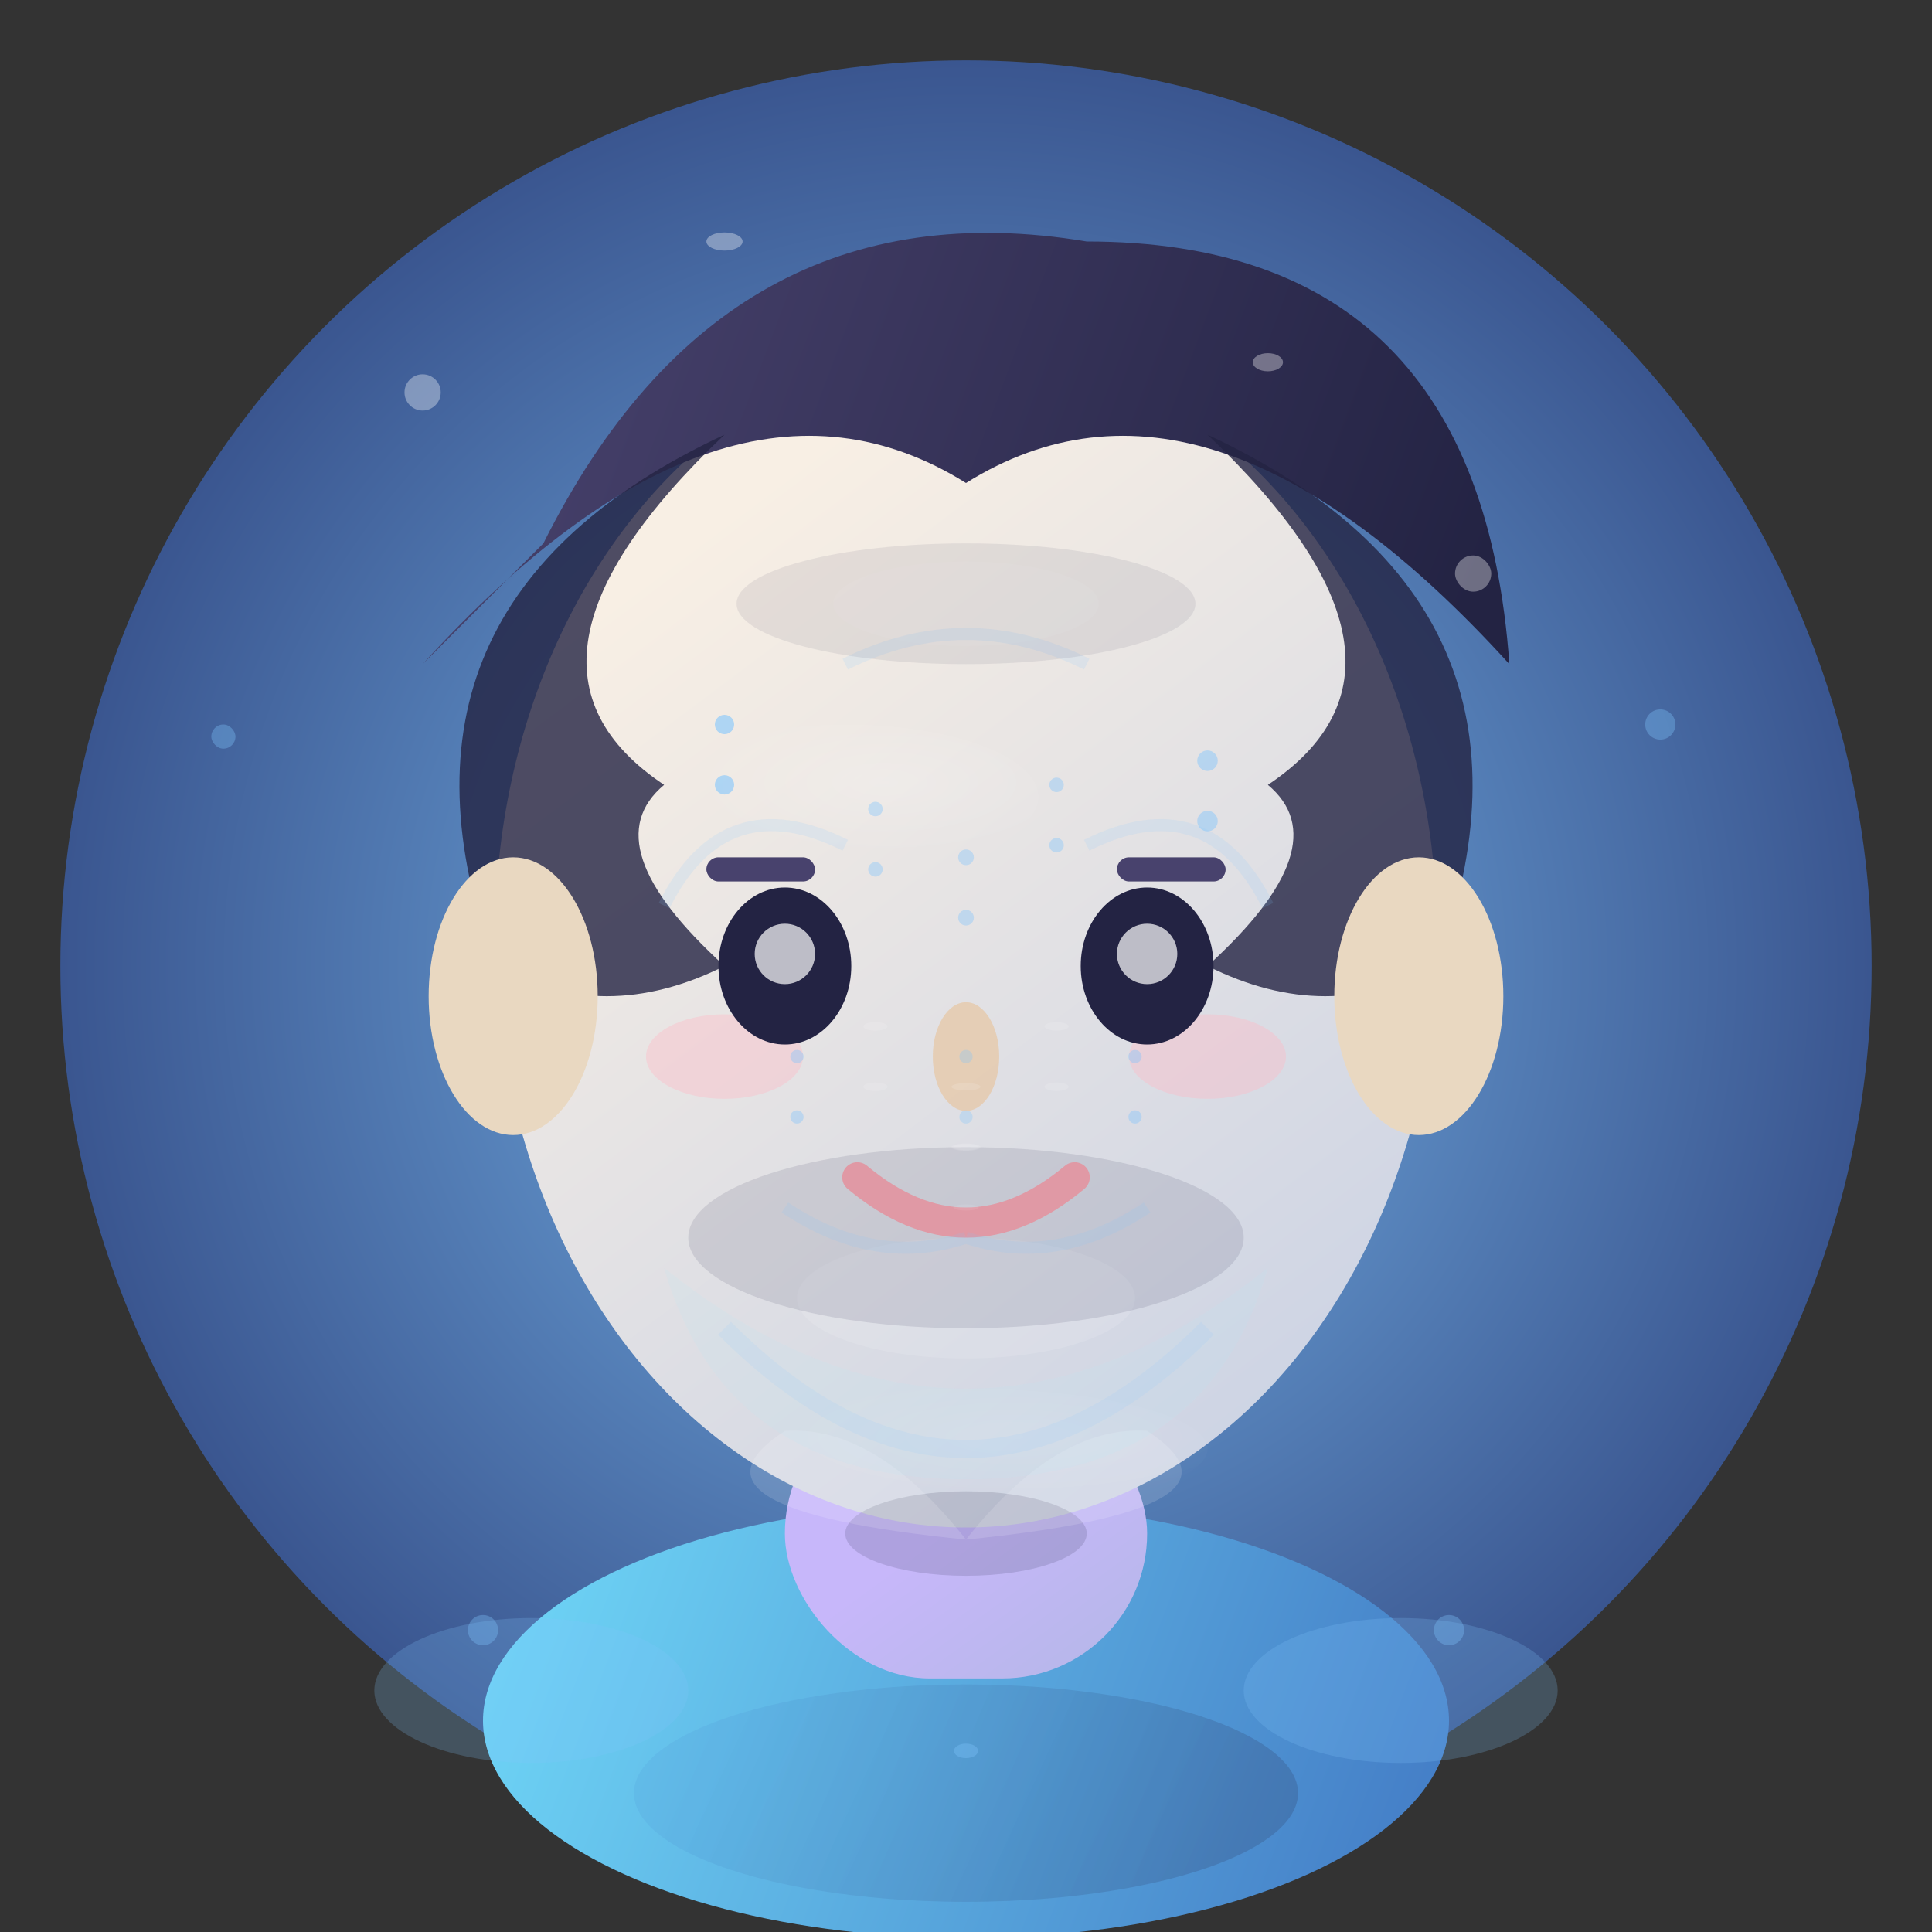 <?xml version="1.0" encoding="UTF-8"?>
<svg width="320" height="320" viewBox="0 0 320 320" fill="none" xmlns="http://www.w3.org/2000/svg">
  <rect x="0" y="0" width="320" height="320" fill="#333333" stroke="none"/>
  <!-- Outer Glow -->
  <defs>
    <radialGradient id="bgUser" cx="50%" cy="50%" r="50%">
      <stop offset="0%" stop-color="#7fc4fd" />
      <stop offset="100%" stop-color="#3b5998" />
    </radialGradient>
    <linearGradient id="faceUser" x1="100" y1="100" x2="220" y2="260" gradientUnits="userSpaceOnUse">
      <stop stop-color="#f8efe4" />
      <stop offset="1" stop-color="#c7d0e4" />
    </linearGradient>
    <linearGradient id="neckUser" x1="140" y1="265" x2="180" y2="320" gradientUnits="userSpaceOnUse">
      <stop stop-color="#c7b7fa" />
      <stop offset="1" stop-color="#a6b6d9" />
    </linearGradient>
    <linearGradient id="hairUser" x1="80" y1="50" x2="240" y2="110" gradientUnits="userSpaceOnUse">
      <stop stop-color="#48426d" />
      <stop offset="1" stop-color="#232343" />
    </linearGradient>
    <radialGradient id="shineUser" cx="60%" cy="40%" r="50%">
      <stop offset="0%" stop-color="#fff" stop-opacity="0.6" />
      <stop offset="100%" stop-color="#fff" stop-opacity="0" />
    </radialGradient>
    <linearGradient id="shirtUser" x1="80" y1="260" x2="240" y2="320" gradientUnits="userSpaceOnUse">
      <stop stop-color="#6fd7f7" />
      <stop offset="1" stop-color="#4279c4" />
    </linearGradient>
    <linearGradient id="shirtShadow" x1="120" y1="278" x2="200" y2="315"
      gradientUnits="userSpaceOnUse">
      <stop stop-color="#4279c4" stop-opacity="0.11" />
      <stop offset="1" stop-color="#232343" stop-opacity="0.19" />
    </linearGradient>
  </defs>
  <!-- Background -->
  <circle cx="160" cy="160" r="150" fill="url(#bgUser)" opacity="0.92" />
  <!-- Shirt/Body -->
  <ellipse cx="160" cy="285" rx="80" ry="36" fill="url(#shirtUser)" />
  <ellipse cx="160" cy="297" rx="55" ry="18" fill="url(#shirtShadow)" />
  <!-- Neck -->
  <rect x="130" y="230" width="60" height="48" rx="24" fill="url(#neckUser)" />
  <!-- Face -->
  <ellipse cx="160" cy="155" rx="78" ry="98" fill="url(#faceUser)" />
  <!-- Hair (top main) -->
  <path d="M70 110 Q120 55 160 80 Q200 55 250 110 Q245 40 180 40 Q120 30 90 90 Z"
    fill="url(#hairUser)" />
  <!-- Hair (left side) -->
  <path d="M82 160 Q60 100 120 72 Q80 110 110 130 Q98 140 120 160 Q100 170 82 160 Z" fill="#232343"
    opacity="0.8" />
  <!-- Hair (right side) -->
  <path d="M238 160 Q260 100 200 72 Q240 110 210 130 Q222 140 200 160 Q220 170 238 160 Z"
    fill="#232343" opacity="0.8" />
  <!-- Ear Left -->
  <ellipse cx="85" cy="165" rx="14" ry="23" fill="#e9d8c1" />
  <!-- Ear Right -->
  <ellipse cx="235" cy="165" rx="14" ry="23" fill="#e9d8c1" />
  <!-- Face Shine -->
  <ellipse cx="140" cy="132" rx="32" ry="12" fill="url(#shineUser)" opacity="0.3" />
  <!-- Face Forehead Accent -->
  <ellipse cx="160" cy="100" rx="22" ry="7" fill="#fff" opacity="0.07" />
  <!-- Cheek Blush Left -->
  <ellipse cx="120" cy="175" rx="13" ry="7" fill="#ffb8c6" opacity="0.38" />
  <!-- Cheek Blush Right -->
  <ellipse cx="200" cy="175" rx="13" ry="7" fill="#ffb8c6" opacity="0.38" />
  <!-- Eye Left -->
  <ellipse cx="130" cy="160" rx="11" ry="13" fill="#232343" />
  <ellipse cx="130" cy="158" rx="5" ry="5" fill="#fff" opacity="0.7" />
  <!-- Eye Right -->
  <ellipse cx="190" cy="160" rx="11" ry="13" fill="#232343" />
  <ellipse cx="190" cy="158" rx="5" ry="5" fill="#fff" opacity="0.7" />
  <!-- Eyebrow Left -->
  <rect x="117" y="142" width="18" height="4" rx="2" fill="#48426d" />
  <!-- Eyebrow Right -->
  <rect x="185" y="142" width="18" height="4" rx="2" fill="#48426d" />
  <!-- Nose -->
  <ellipse cx="160" cy="175" rx="5.5" ry="9" fill="#e7c7a3" opacity="0.7" />
  <!-- Mouth Smile -->
  <path d="M142 195 Q160 210 178 195" stroke="#f8a9b1" stroke-width="5" stroke-linecap="round"
    fill="none" />
  <!-- Chin Highlight -->
  <ellipse cx="160" cy="215" rx="28" ry="10" fill="#fff" opacity="0.11" />
  <!-- Lower Face Shadow -->
  <ellipse cx="160" cy="205" rx="46" ry="15" fill="#232343" opacity="0.11" />
  <!-- Neck Shadow -->
  <ellipse cx="160" cy="254" rx="20" ry="7" fill="#232343" opacity="0.15" />
  <!-- Shirt Collar Left -->
  <path d="M130 237 Q110 250 160 255 Q145 236 130 237 Z" fill="#fff" opacity="0.14" />
  <!-- Shirt Collar Right -->
  <path d="M190 237 Q210 250 160 255 Q175 236 190 237 Z" fill="#fff" opacity="0.14" />
  <!-- Shoulder Left -->
  <ellipse cx="88" cy="280" rx="26" ry="12" fill="#7fc4fd" opacity="0.22" />
  <!-- Shoulder Right -->
  <ellipse cx="232" cy="280" rx="26" ry="12" fill="#7fc4fd" opacity="0.22" />
  <!-- Sparkle Accents -->
  <g opacity="0.34">
    <circle cx="70" cy="65" r="3" fill="#fff" />
    <rect x="241" y="92" width="6" height="6" rx="3" fill="#fff" />
    <ellipse cx="120" cy="40" rx="3" ry="1.5" fill="#fff" />
    <ellipse cx="210" cy="60" rx="2.5" ry="1.5" fill="#fff" />
    <circle cx="275" cy="120" r="2.5" fill="#7fc4fd" />
    <rect x="35" y="120" width="4" height="4" rx="2" fill="#7fc4fd" />
    <circle cx="80" cy="270" r="2.5" fill="#7fc4fd" />
    <circle cx="240" cy="270" r="2.5" fill="#7fc4fd" />
    <ellipse cx="160" cy="290" rx="2" ry="1.2" fill="#7fc4fd" />
  </g>
  <!-- Face Dots -->
  <g>
    <circle cx="120" cy="130" r="1.6" fill="#7fc4fd" opacity="0.58" />
    <circle cx="200" cy="136" r="1.7" fill="#7fc4fd" opacity="0.45" />
    <circle cx="145" cy="144" r="1.2" fill="#7fc4fd" opacity="0.38" />
    <circle cx="175" cy="140" r="1.2" fill="#7fc4fd" opacity="0.38" />
    <circle cx="160" cy="152" r="1.3" fill="#7fc4fd" opacity="0.36" />
    <circle cx="132" cy="185" r="1.1" fill="#7fc4fd" opacity="0.38" />
    <circle cx="188" cy="185" r="1.1" fill="#7fc4fd" opacity="0.38" />
    <circle cx="160" cy="185" r="1.1" fill="#7fc4fd" opacity="0.29" />
    <ellipse cx="145" cy="180" rx="2" ry="0.7" fill="#fff" opacity="0.11" />
    <ellipse cx="175" cy="180" rx="2" ry="0.7" fill="#fff" opacity="0.11" />
    <ellipse cx="160" cy="190" rx="2.4" ry="0.6" fill="#fff" opacity="0.13" />
    <ellipse cx="160" cy="200" rx="2.1" ry="0.5" fill="#fff" opacity="0.08" />
  </g>
  <!-- Abstract Techlines/Details -->
  <g stroke="#7fc4fd" stroke-width="2" opacity="0.14">
    <path d="M110 150 Q120 130 140 140" />
    <path d="M210 150 Q200 130 180 140" />
    <path d="M130 200 Q145 210 160 205" />
    <path d="M190 200 Q175 210 160 205" />
    <path d="M140 110 Q160 100 180 110" />
  </g>
  <!-- Lower Face Panel -->
  <path d="M110 210 Q160 250 210 210 Q200 245 160 245 Q120 245 110 210Z" fill="#b7e6f7"
    opacity="0.13" />
  <!-- Panel Glow -->
  <ellipse cx="160" cy="240" rx="40" ry="10" fill="url(#shineUser)" opacity="0.16" />
  <!-- Small Dots & Details -->
  <g>
    <circle cx="120" cy="120" r="1.6" fill="#7fc4fd" opacity="0.58" />
    <circle cx="200" cy="126" r="1.7" fill="#7fc4fd" opacity="0.45" />
    <circle cx="145" cy="134" r="1.2" fill="#7fc4fd" opacity="0.38" />
    <circle cx="175" cy="130" r="1.2" fill="#7fc4fd" opacity="0.38" />
    <circle cx="160" cy="142" r="1.3" fill="#7fc4fd" opacity="0.36" />
    <circle cx="132" cy="175" r="1.1" fill="#7fc4fd" opacity="0.38" />
    <circle cx="188" cy="175" r="1.1" fill="#7fc4fd" opacity="0.38" />
    <circle cx="160" cy="175" r="1.1" fill="#7fc4fd" opacity="0.29" />
    <ellipse cx="145" cy="170" rx="2" ry="0.7" fill="#fff" opacity="0.11" />
    <ellipse cx="175" cy="170" rx="2" ry="0.7" fill="#fff" opacity="0.11" />
    <ellipse cx="160" cy="180" rx="2.4" ry="0.6" fill="#fff" opacity="0.13" />
    <ellipse cx="160" cy="190" rx="2.1" ry="0.5" fill="#fff" opacity="0.08" />
  </g>
  <!-- Jaw line -->
  <path d="M120 220 Q160 260 200 220" stroke="#7fc4fd" stroke-width="3" fill="none" opacity="0.12" />
  <!-- Subtle top face shadow -->
  <ellipse cx="160" cy="100" rx="38" ry="10" fill="#232343" opacity="0.08" />
</svg>
